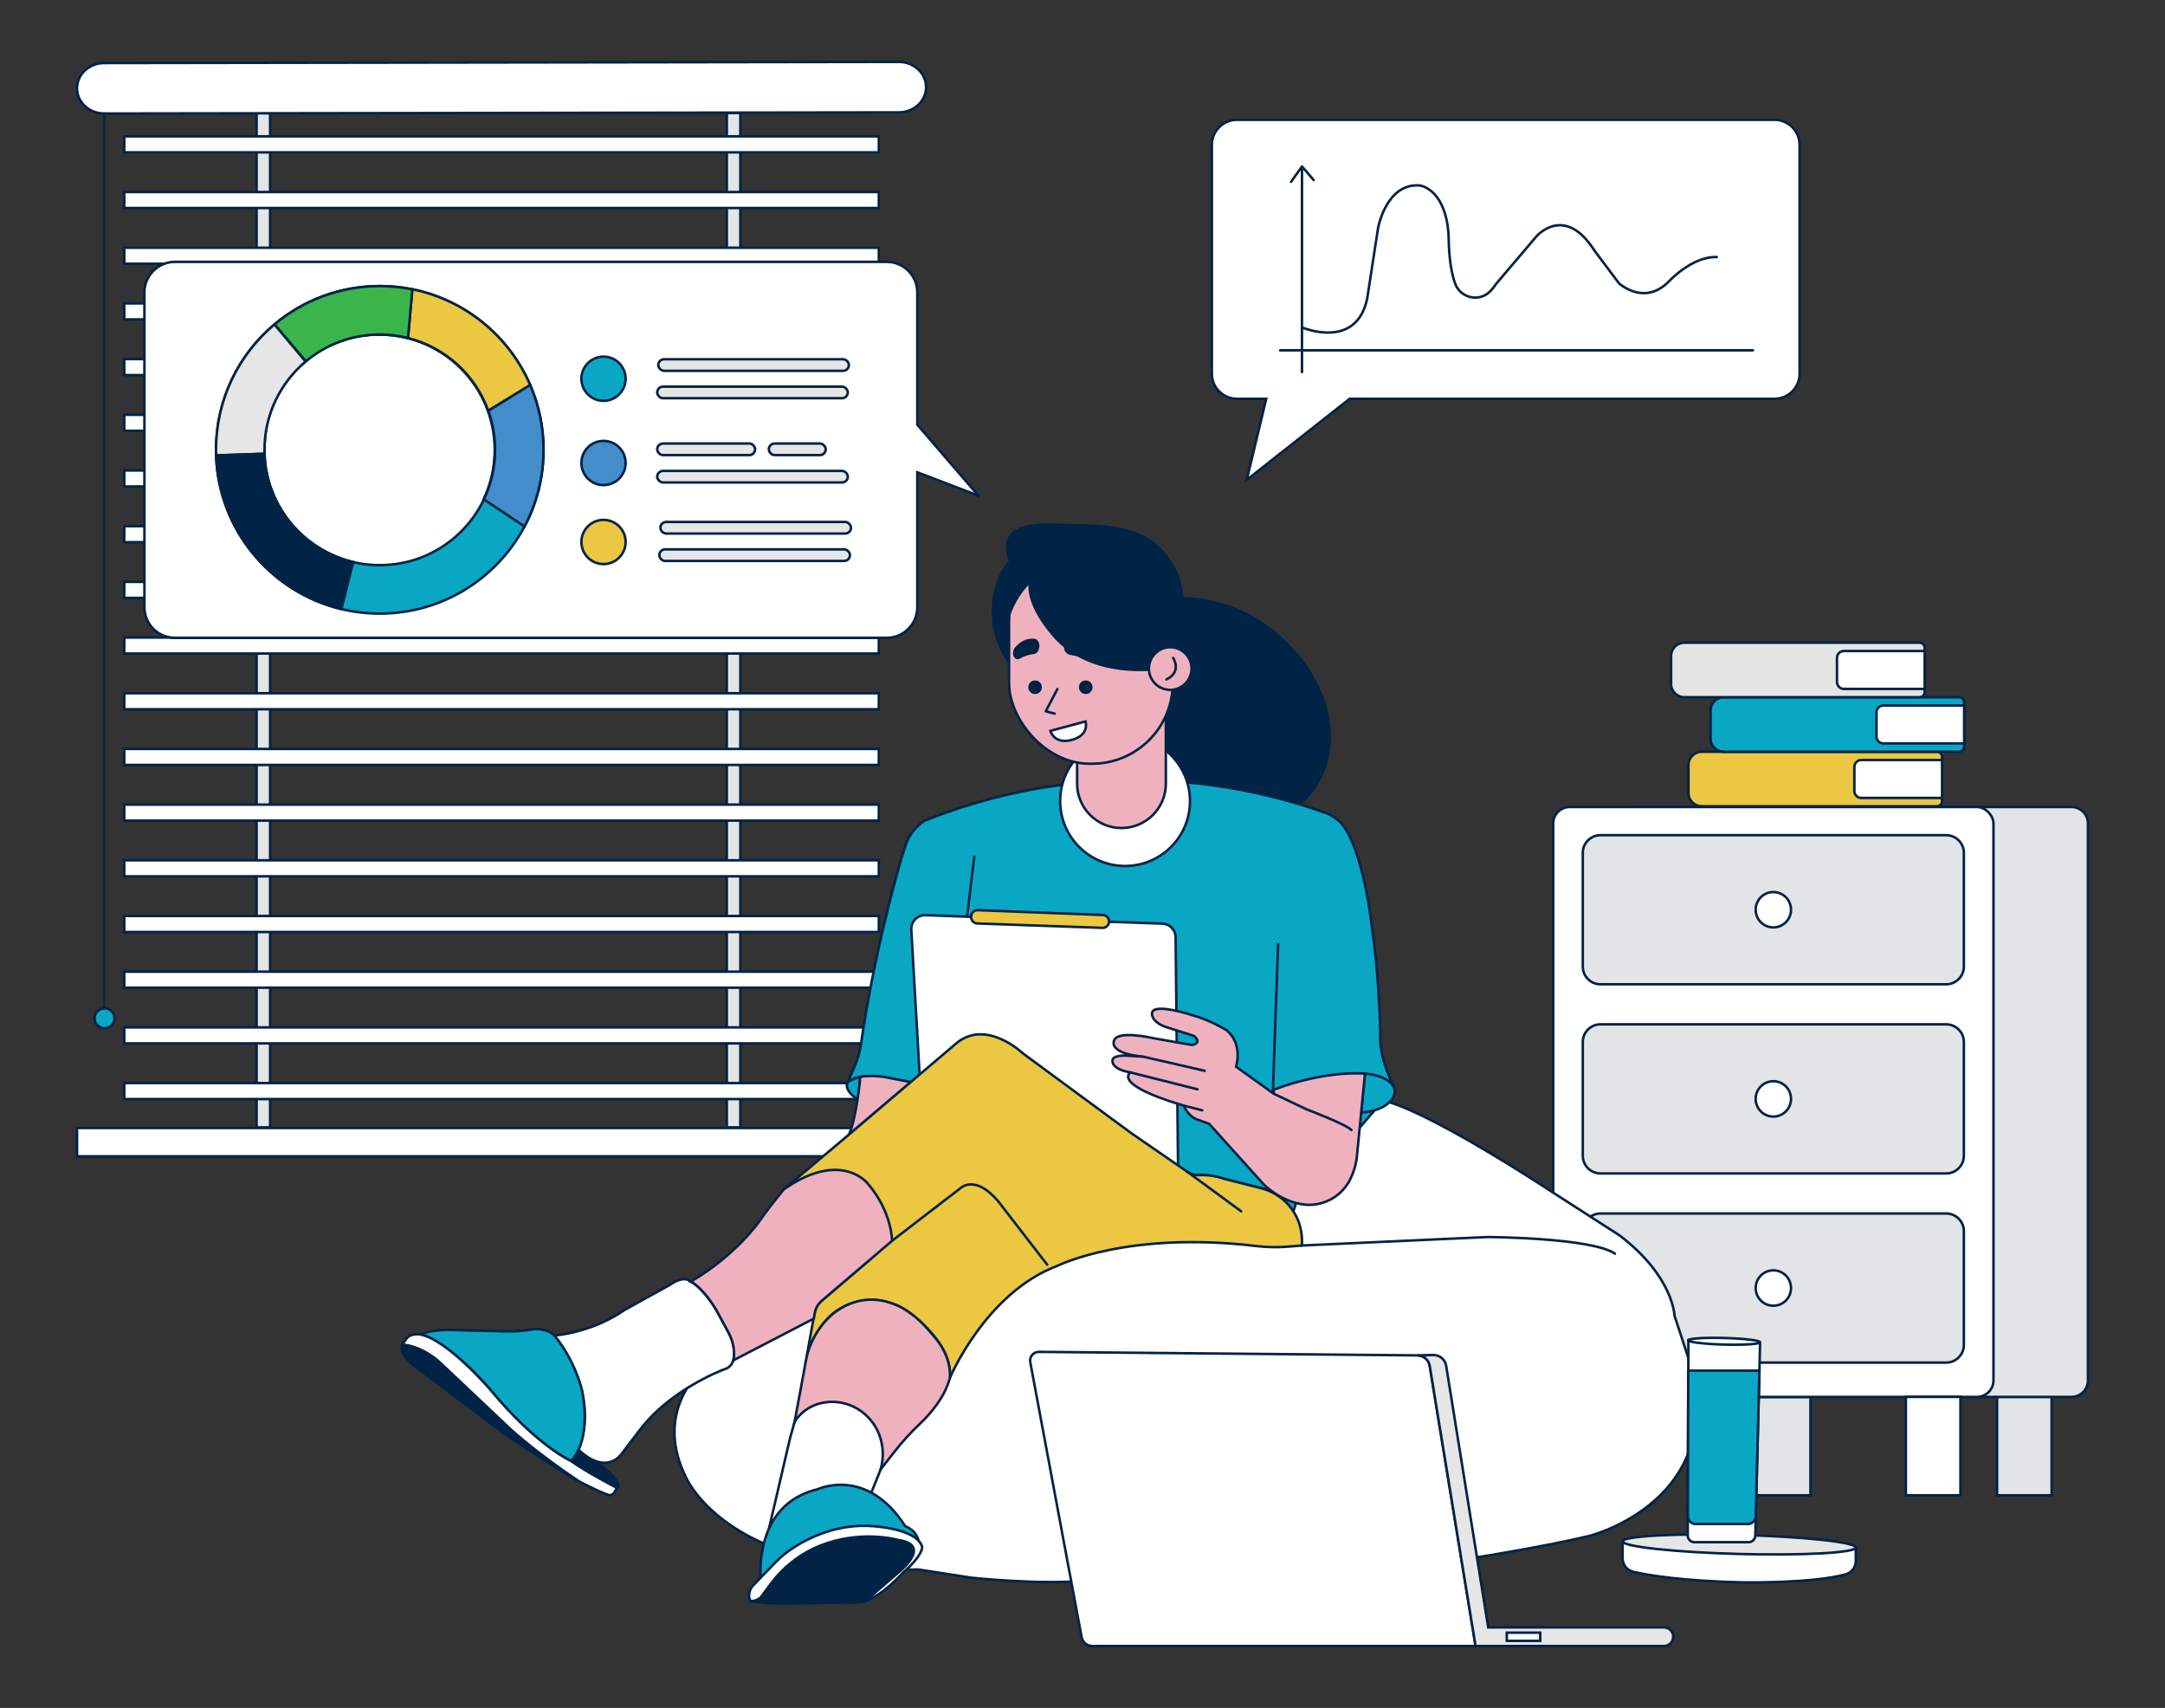 <svg xmlns="http://www.w3.org/2000/svg" id="a" width="865.76" height="682.89" viewBox="0 0 865.76 682.89">
  <rect x="0" y="0" width="865.76" height="682.89" fill="#333333" stroke="none"/>
  <rect x="102.61" y="45.16" width="5.41" height="405.6" fill="#e5e5e5" stroke="#002346" stroke-miterlimit="10"/>
  <rect x="290.64" y="45.16" width="5.41" height="405.6" fill="#e5e5e5" stroke="#002346" stroke-miterlimit="10"/>
  <path d="m359.48,44.93l-317.8.46c-6,0-10.88-4.51-10.88-10.09h0c0-5.57,4.85-10.08,10.84-10.09l317.8-.46c6,0,10.88,4.51,10.88,10.09h0c0,5.57-4.85,10.08-10.84,10.09Z" fill="#fff" stroke="#002346" stroke-miterlimit="10"/>
  <rect x="49.69" y="54.52" width="301.74" height="6.4" fill="#fff" stroke="#002346" stroke-miterlimit="10"/>
  <rect x="49.69" y="76.78" width="301.74" height="6.4" fill="#fff" stroke="#002346" stroke-miterlimit="10"/>
  <rect x="49.69" y="99.05" width="301.74" height="6.4" fill="#fff" stroke="#002346" stroke-miterlimit="10"/>
  <rect x="49.69" y="121.31" width="301.74" height="6.4" fill="#fff" stroke="#002346" stroke-miterlimit="10"/>
  <rect x="49.69" y="143.58" width="301.74" height="6.4" fill="#fff" stroke="#002346" stroke-miterlimit="10"/>
  <rect x="49.69" y="165.85" width="301.74" height="6.4" fill="#fff" stroke="#002346" stroke-miterlimit="10"/>
  <rect x="49.69" y="188.11" width="301.74" height="6.4" fill="#fff" stroke="#002346" stroke-miterlimit="10"/>
  <rect x="49.69" y="210.38" width="301.74" height="6.4" fill="#fff" stroke="#002346" stroke-miterlimit="10"/>
  <rect x="49.69" y="232.65" width="301.74" height="6.4" fill="#fff" stroke="#002346" stroke-miterlimit="10"/>
  <rect x="49.69" y="254.91" width="301.74" height="6.4" fill="#fff" stroke="#002346" stroke-miterlimit="10"/>
  <rect x="49.69" y="277.18" width="301.74" height="6.4" fill="#fff" stroke="#002346" stroke-miterlimit="10"/>
  <rect x="49.69" y="299.45" width="301.74" height="6.4" fill="#fff" stroke="#002346" stroke-miterlimit="10"/>
  <rect x="49.69" y="321.71" width="301.74" height="6.4" fill="#fff" stroke="#002346" stroke-miterlimit="10"/>
  <rect x="49.69" y="343.98" width="301.74" height="6.4" fill="#fff" stroke="#002346" stroke-miterlimit="10"/>
  <rect x="49.69" y="366.24" width="301.74" height="6.4" fill="#fff" stroke="#002346" stroke-miterlimit="10"/>
  <rect x="49.69" y="388.51" width="301.74" height="6.4" fill="#fff" stroke="#002346" stroke-miterlimit="10"/>
  <rect x="49.69" y="410.78" width="301.74" height="6.4" fill="#fff" stroke="#002346" stroke-miterlimit="10"/>
  <rect x="49.69" y="433.04" width="301.74" height="6.4" fill="#fff" stroke="#002346" stroke-miterlimit="10"/>
  <rect x="30.8" y="451.01" width="339.52" height="11.32" fill="#fff" stroke="#002346" stroke-miterlimit="10"/>
  <line x1="41.68" y1="45.39" x2="41.68" y2="403.23" fill="none" stroke="#0d2445" stroke-linecap="round" stroke-linejoin="round"/>
  <circle cx="41.82" cy="407.15" r="4" fill="#09a7c3" stroke="#002346" stroke-miterlimit="10" data-primary="true"/>
  <rect x="702.18" y="558.52" width="21.82" height="39.34" fill="#e3e4e5" stroke="#002346" stroke-miterlimit="10"/>
  <rect x="798.6" y="558.52" width="21.82" height="39.34" fill="#e3e4e5" stroke="#002346" stroke-miterlimit="10"/>
  <path d="m654.21,322.67h174.16c3.63,0,6.58,2.95,6.58,6.58v222.7c0,3.63-2.95,6.58-6.58,6.58h-174.16v-235.86Z" fill="#e3e4e5" stroke="#002346" stroke-miterlimit="10"/>
  <rect x="621.11" y="322.67" width="176.05" height="235.86" rx="6.58" ry="6.58" fill="#fff" stroke="#002346" stroke-miterlimit="10"/>
  <rect x="636.66" y="558.52" width="21.82" height="39.34" fill="#fff" stroke="#002346" stroke-miterlimit="10"/>
  <rect x="762.14" y="558.52" width="21.82" height="39.34" fill="#fff" stroke="#002346" stroke-miterlimit="10"/>
  <path d="m632.94,386.48v-45.48c0-3.9,3.17-7.07,7.07-7.07h138.25c3.9,0,7.07,3.17,7.07,7.07v45.48c0,3.9-3.17,7.07-7.07,7.07h-138.25c-3.9,0-7.07-3.17-7.07-7.07Z" fill="#e3e4e5" stroke="#002346" stroke-miterlimit="10"/>
  <circle cx="709.14" cy="363.74" r="7.07" fill="#fff" stroke="#002346" stroke-miterlimit="10"/>
  <path d="m632.94,462.11v-45.48c0-3.9,3.17-7.07,7.07-7.07h138.25c3.9,0,7.07,3.17,7.07,7.07v45.48c0,3.9-3.17,7.07-7.07,7.07h-138.25c-3.9,0-7.07-3.17-7.07-7.07Z" fill="#e3e4e5" stroke="#002346" stroke-miterlimit="10"/>
  <circle cx="709.14" cy="439.37" r="7.07" fill="#fff" stroke="#002346" stroke-miterlimit="10"/>
  <path d="m632.94,537.74v-45.48c0-3.9,3.17-7.07,7.07-7.07h138.25c3.9,0,7.07,3.17,7.07,7.07v45.48c0,3.9-3.17,7.07-7.07,7.07h-138.25c-3.9,0-7.07-3.17-7.07-7.07Z" fill="#e3e4e5" stroke="#002346" stroke-miterlimit="10"/>
  <circle cx="709.14" cy="515" r="7.07" fill="#fff" stroke="#002346" stroke-miterlimit="10"/>
  <path d="m776.61,302.64v17.66c0,1.14-.93,2.07-2.07,2.07h-94.03c-2.93,0-5.31-2.38-5.31-5.31v-11.18c0-2.93,2.38-5.31,5.31-5.31h94.03c1.14,0,2.07.93,2.07,2.07Z" fill="#ecc741" stroke="#002346" stroke-miterlimit="10" data-secondary="true"/>
  <path d="m776.61,303.88v15.16h-32.31c-1.53,0-2.76-1.24-2.76-2.76v-9.64c0-1.53,1.24-2.76,2.76-2.76h32.31Z" fill="#fff" stroke="#002346" stroke-miterlimit="10"/>
  <path d="m785.45,280.84v17.66c0,1.14-.93,2.07-2.07,2.07h-94.03c-2.93,0-5.31-2.38-5.31-5.31v-11.18c0-2.93,2.38-5.31,5.31-5.31h94.03c1.14,0,2.07.93,2.07,2.07Z" fill="#09a7c3" stroke="#002346" stroke-miterlimit="10" data-primary="true"/>
  <path d="m785.45,282.08v15.16h-32.31c-1.53,0-2.76-1.24-2.76-2.76v-9.64c0-1.53,1.24-2.76,2.76-2.76h32.31Z" fill="#fff" stroke="#002346" stroke-miterlimit="10"/>
  <path d="m769.66,259.04v17.66c0,1.14-.93,2.07-2.07,2.07h-94.03c-2.93,0-5.31-2.38-5.31-5.31v-11.18c0-2.93,2.38-5.31,5.31-5.31h94.03c1.14,0,2.07.93,2.07,2.07Z" fill="#e5e5e5" stroke="#002346" stroke-miterlimit="10"/>
  <path d="m769.66,260.29v15.16h-32.31c-1.53,0-2.76-1.24-2.76-2.76v-9.64c0-1.53,1.24-2.76,2.76-2.76h32.31Z" fill="#fff" stroke="#002346" stroke-miterlimit="10"/>
  <path d="m459.01,240.41s34.57-9.3,60.28,22.19c25.71,31.49,9.73,70.25-31,69.14-40.73-1.11-50.21-42.74-50.21-42.74l20.93-48.58Z" fill="#002346" stroke="#002346" stroke-miterlimit="10"/>
  <path d="m404.83,266.32s-9.83-10.45-7.37-26.98c1.66-11.21,6.57-14.92,6.57-14.92,0,0-7.87-15.1,14.69-14.61,22.56.49,41.05-1.44,51.1,17.97,5.92,11.43,3.57,36.27,3.57,36.27l-68.55,2.28Z" fill="#002346" stroke="#002346" stroke-miterlimit="10"/>
  <path d="m648.85,616.25v6.76c0,2.62,1.81,4.89,4.37,5.47,6.16,1.4,19.44,3.61,43.49,4.2,0,0,27.59.5,41.26-3.18,2.44-.66,4.14-2.88,4.14-5.41v-5.38s-93.26-2.45-93.26-2.45Z" fill="#fff" stroke="#002346" stroke-miterlimit="10"/>
  <path d="m160.85,537.62s-2.01,3.76,6.4,9.66l34.61,26.08s24.2,16.3,29.72,18.94l-16.55-14.3-33.11-30.72s-15.93-12.92-21.07-9.66Z" fill="#002346" stroke="#002346" stroke-miterlimit="10"/>
  <path d="m246.75,594.93s3.52-1.68-8.71-10.81l-6.64-5.5-3.84,4.4,1.5,4.77,14.8,7.15h2.88Z" fill="#002346" stroke="#002346" stroke-miterlimit="10"/>
  <path d="m277.22,551.67s-14.42,15.3-3.26,38.25c0,0,15.05,38.88,93.3,37.62l21.07,3.26s27.46,3.01,47.03,1.13c0,0,58.31,5.64,92.68,0,0,0,72.86-9.53,107.47-17.81,0,0,56.93-14.17,39.5-71.61l-5.39-16.43s-.38-15.68-21.95-32.1l-27.84-17.93s-44.03-29.14-64.53-35.45l-211.62,28.43-66.47,82.64Z" fill="#fff" stroke="#002346" stroke-miterlimit="10"/>
  <path d="m520.64,497.99l74.24-3.39s41.63.25,50.91,6.65" fill="none" stroke="#002346" stroke-linecap="round" stroke-linejoin="round"/>
  <path d="m530.4,325.12c3.32,1.31,6.14,3.68,7.95,6.76,7.79,13.24,10.38,39.95,10.38,39.95,2.24,14.13,2.99,33.04,3.19,39.7.04,1.19.03,2.39.02,3.58-.08,8.85,5.56,19.68,5.56,19.68l-39.25,45.77c-.88,5.77-2.88,4.26-2.88,4.26-.5-4.51-3.76-5.39-3.76-5.39l-4.89-3.76-17.43-4.39c-7.27-2.26-12.29-1.25-12.29-1.25l-26.59-16.43-88.16-21.32-10.66-1.5c-7.78-1.88-12.67,2.01-12.67,2.01l2.57-5.76c1.41-3.16,2.38-6.51,2.87-9.94,4.87-34.02,14.32-68.93,17.73-79.08,1.36-4.04,4.03-7.51,7.6-9.84,17.06-6.85,45.11-15.7,80.7-16.28,34.93-.56,62.81,7.08,79.98,13.23Z" fill="#09a7c3" stroke="#002346" stroke-linecap="round" stroke-linejoin="round" data-primary="true"/>
  <path d="m338.92,432.78s-1.88,3.01,4.26,6.9c0,0,.54-6.4.83-9.09,0,0-3.22.69-5.1,2.19Z" fill="#09a7c3" stroke="#002346" stroke-linecap="round" stroke-linejoin="round" data-primary="true"/>
  <path d="m545.84,429.27s7.8.36,10.97,4.49c1.13,1.47,1.23,3.48.28,5.07-1.35,2.27-4.68,5.4-12.8,6.01l1.55-15.57Z" fill="#09a7c3" stroke="#002346" stroke-linecap="round" stroke-linejoin="round" data-primary="true"/>
  <path d="m344.02,430.59s-1.33,15.49-4.47,23.01l24.7-20.94-11.04-2.13s-4.98-.75-9.2.06Z" fill="#f0b1bf" stroke="#002346" stroke-miterlimit="10"/>
  <path d="m465.2,472.78l-90.6-6.78c-2.75-.21-4.92-2.41-5.07-5.16l-5.11-89.13c-.19-3.23,2.45-5.92,5.68-5.8l21.77.78,48.53,1.74,24.43.87c2.93.1,5.26,2.5,5.29,5.43l.98,92.52c.03,3.22-2.69,5.77-5.9,5.53Z" fill="#fff" stroke="#002346" stroke-miterlimit="10"/>
  <path d="m443.51,368.42h0c0,1.46-1.21,2.62-2.66,2.57l-50.03-1.76c-1.39-.05-2.48-1.19-2.48-2.57v-.18c0-1.46,1.21-2.63,2.67-2.57l50.03,1.93c1.38.05,2.47,1.19,2.47,2.57Z" fill="#ecc741" stroke="#002346" stroke-miterlimit="10" data-secondary="true"/>
  <path d="m317.73,568.6l-1.76,6.27-8.53,36.62,40.63-13.79,4.14-10.28,9.91-20.06-.13-8.9-31.48-4.39s-8.28,5.14-8.28,5.64-3.26,4.51-4.51,8.9Z" fill="#fff" stroke="#002346" stroke-miterlimit="10"/>
  <path d="m304.19,630.67s-2.88-29.22,22.82-35.24c0,0,19.56-9.28,34.99,14.8,0,0,4.64,1.5,5.39,6.27l-63.2,14.17Z" fill="#09a7c3" stroke="#002346" stroke-linecap="round" stroke-linejoin="round" data-primary="true"/>
  <path d="m293.28,543.89s-.81,2.65-3.08,3.42c-.34.12-.68.23-1.02.36-3.01,1.17-14.95,6.17-25.74,15.85-2.9,2.6-5.52,5.49-7.88,8.58l-7.06,9.28s-5.89,8.9-17.18-1.76c0,0,10.03-20.06-9.66-45.65,0,0,14.67-.88,28.22-10.28l17.93-9.91s5.39-4.14,8.4-1.38c0,0,2.28.96,5.94,5.29,1.92,2.27,3.58,4.75,5,7.36l4.23,7.81c1.14,2.1,1.88,4.39,2.14,6.77.15,1.42.14,2.93-.25,4.25Z" fill="#fff" stroke="#002346" stroke-miterlimit="10"/>
  <ellipse cx="695.48" cy="617.48" rx="3.81" ry="46.65" transform="translate(59.92 1296.48) rotate(-88.49)" fill="#e6e6e6" stroke="#002346" stroke-miterlimit="10"/>
  <path d="m703.85,536.69l-.28,11.33-1.53,61.32-.12,4.66c-.04,1.46-1.23,2.62-2.68,2.62h-21.65c-1.49,0-2.69-1.21-2.68-2.69l.02-4.58.2-61.32.04-12.12,28.7.78Z" fill="#fff" stroke="#002346" stroke-miterlimit="10"/>
  <path d="m703.57,548.03l-1.46,58.22c-.04,1.73-1.46,3.1-3.18,3.1h-20.82c-1.76,0-3.19-1.43-3.18-3.19l.19-58.13h28.46Z" fill="#09a7c3" stroke="#002346" stroke-linecap="round" stroke-linejoin="round" data-primary="true"/>
  <polyline points="509.04 436.12 509.98 408.58 511.11 377.48" fill="none" stroke="#002346" stroke-linecap="round" stroke-linejoin="round"/>
  <circle cx="449.91" cy="320.29" r="25.96" fill="#fff" stroke="#002346" stroke-miterlimit="10"/>
  <path d="m430.72,286.56h35.49v26.77c0,9.79-7.95,17.74-17.74,17.74h0c-9.79,0-17.74-7.95-17.74-17.74v-26.77h0Z" fill="#f0b1bf" stroke="#002346" stroke-miterlimit="10"/>
  <rect x="403.51" y="216.2" width="65.46" height="89.16" rx="32.28" ry="32.28" fill="#f0b1bf" stroke="#002346" stroke-miterlimit="10"/>
  <path d="m520.64,497.99l-5.59.46c-4.18.34-8.39.27-12.55-.23-51.56-6.19-79.43,7.8-79.43,7.8-28.97,10.78-43.27,45.02-43.27,45.02,1.08-10.76-8.72-20.43-15.5-25.76-5.89-4.63-13.53-6.51-20.87-4.98-16.96,3.54-20.94,22.58-20.94,22.58l3.23-17.85c.35-1.92,1.35-3.66,2.83-4.93l21.65-18.48-36.62-26.21,25.96-21.82,42.64-36.24c12.04-10.41,26.96,3.89,26.96,3.89l43.27,31.85,22.31,15.37c1.38.95,3.04,1.44,4.72,1.37,6.01-.22,9.84,1.45,9.84,1.45l14.77,3.72c4.36,1.1,8.32,3.45,11.28,6.83,3.06,3.5,5.68,8.7,5.3,16.16Z" fill="#ecc741" stroke="#002346" stroke-miterlimit="10" data-secondary="true"/>
  <path d="m313.59,475.42s-5.27,6.14-10.03,13.04c0,0-9.53,13.67-27.34,23.95,0,0,2.53.93,6.69,6.18,1.57,1.99,2.96,4.11,4.17,6.34l4.24,7.82c1.05,1.95,1.77,4.06,2.07,6.26.22,1.59.29,3.37-.12,4.89l32.17-16.69.33-2.05c.32-1.99,1.33-3.8,2.86-5.11l28.1-23.94s0-11.66-9.78-22.95c0,0-10.53-13.54-33.36,2.26Z" fill="#f0b1bf" stroke="#002346" stroke-miterlimit="10"/>
  <path d="m356.73,496.11l27.54-21.19s5.64-5.39,14.8,5.27l19.69,25.46" fill="none" stroke="#002346" stroke-linecap="round" stroke-linejoin="round"/>
  <path d="m322.5,542.89l-4.77,25.71s3.48-6.76,12.52-7.93c9.14-1.19,17.86,4.13,21.24,12.71,1.5,3.8,2.18,8.53.73,14.04l5.25-6.71c3.16-4.04,6.61-7.86,10.33-11.38,4.11-3.88,9.97-10.52,12-18.28,0,0,1.09-6.41-4.28-14.18,0,0-6.15-8.24-11.22-11.58,0,0-14.74-12.55-30.91-.23,0,0-8.27,6.17-10.9,17.84Z" fill="#f0b1bf" stroke="#002346" stroke-miterlimit="10"/>
  <path d="m221.67,533.98s-2.71-3.48-9.98-2.29c-3.01.49-6.06.72-9.11.64l-23.54-.6s-7.02,0-10.78,1.88c0,0,9.66,1.38,27.84,22.07,0,0,15.55,19.94,32.23,28.47,0,0,8.45-7.18,4.41-28.3,0,0-2.91-12.21-11.06-21.86Z" fill="#09a7c3" stroke="#002346" stroke-linecap="round" stroke-linejoin="round" data-primary="true"/>
  <path d="m168.25,533.61s-3.64-.75-5.52,1.38l-1.88,2.63s6.65,0,14.42,6.52l29.22,27.59s10.78,9.78,27.09,20.57c0,0,6.83,3.66,11.52,5.36.94.34,1.99-.02,2.52-.88l1.14-1.85s-12.16-6.27-18.43-10.78c0,0-13.67-6.02-32.23-28.47,0,0-16.93-19.81-27.84-22.07Z" fill="#fff" stroke="#002346" stroke-miterlimit="10"/>
  <line x1="474.73" y1="468.46" x2="496.31" y2="484.32" fill="none" stroke="#002346" stroke-linecap="round" stroke-linejoin="round"/>
  <path d="m300.17,640.2s-.97-1.27-.49-3.46c.24-1.11.81-2.13,1.61-2.95l8.7-8.99c2.07-2.13,4.35-4.05,6.83-5.68,6.23-4.11,17.97-10.07,32.26-8.9,0,0,17.56.88,19.69,8.28,0,0,.5,3.14-7.65,10.28,0,0-11.04,12.54-18.81,11.91l-22.82-4.26s-15.68,4.39-19.31,3.76Z" fill="#fff" stroke="#002346" stroke-miterlimit="10"/>
  <path d="m359.24,615.75s-15.3-4.46-32.09,2.59c-7.61,3.2-14.17,8.45-19.07,15.09l-3.89,5.27s-1.63,1.5-4.01,1.5c0,0,5.39,1,15.3.88l26.84-.38s4.26-.38,8.15-4.39l8.03-6.9s15.17-11.54.75-13.67Z" fill="#002346" stroke="#002346" stroke-miterlimit="10"/>
  <path d="m509.35,437.3v-1.63c21.57-8.03,36.49-6.4,36.49-6.4l-3.14,32.23c-.26,3.71-1.33,7-2.61,9.71-3.2,6.75-10.17,10.9-17.63,10.5-.21-.01-.32-.02-.32-.02-10.16-1-16.93-8.28-16.93-8.28l-21.7-24.08-4.89-1.76c-1.82-.69-3.14-2.07-4-3.28-.58-.81-1-1.58-1.27-2.24-6.18-1.82-22.66-7.02-22.2-11.79.05-.48.27-.98.75-1.5-7.27-1.25-7.02-4.39-7.02-4.39-.38-2.76,5.77-2.26,5.77-2.26l6.52.38c-13.42-1.25-11.79-5.89-11.79-5.89.38-5.14,15.8-1.5,15.8-1.5l15.05,2.64c.87.15,1.75-.15,2.34-.79.38-.42.4-1.05.04-1.49l-.63-.78c-.24-.3-.57-.52-.93-.63l-10.89-3.45c-.96-.3-1.87-.72-2.71-1.26-3.13-2.03-2.76-4.15-2.76-4.15.13-4.64,16.68.88,16.68.88,7.02,2.01,13.17,5.89,13.17,5.89,6.65,5.52,3.76,14.55,3.76,14.55l15.05,10.78Z" fill="#f0b1bf" stroke="#002346" stroke-miterlimit="10"/>
  <line x1="457.18" y1="422.5" x2="481.76" y2="428.14" fill="none" stroke="#002346" stroke-linecap="round" stroke-linejoin="round"/>
  <line x1="451.92" y1="428.77" x2="478.88" y2="435.54" fill="none" stroke="#002346" stroke-linecap="round" stroke-linejoin="round"/>
  <path d="m509.35,437.3l13.17,6.27s15.68,5.89,17.93,8.28" fill="none" stroke="#002346" stroke-linecap="round" stroke-linejoin="round"/>
  <line x1="473.36" y1="442.06" x2="480.76" y2="443.94" fill="none" stroke="#002346" stroke-linecap="round" stroke-linejoin="round"/>
  <line x1="389.59" y1="342.61" x2="386.82" y2="365.7" fill="none" stroke="#002346" stroke-linecap="round" stroke-linejoin="round"/>
  <ellipse cx="689.5" cy="536.3" rx="1.32" ry="14.36" transform="translate(134.6 1210.93) rotate(-88.44)" fill="#fff" stroke="#002346" stroke-miterlimit="10"/>
  <path d="m469.03,266.56s-30.98,7.27-47.96-12.72c-11.66-13.73-9.08-21.38-9.08-21.38-1.3,1.27-2.7,2.84-4.04,4.75-2.92,4.16-4.39,8.24-5.16,11.2-.31-1.53-.6-3.71-.64-6.33-.05-3.61.42-8.09,2.54-11.62,4.24-7.06,8.81-5.7,8.81-5.7,1.23-1.48,10.38-12.12,25.42-12.01,17.94.13,27.45,15.44,27.97,16.3,2.42,10.33,4.85,20.65,7.27,30.98l-5.14,6.52Z" fill="#002346" stroke="#002346" stroke-miterlimit="10"/>
  <path d="m463.41,260.1c-3.98,2.52-5.17,7.78-2.65,11.76,2.52,3.98,7.78,5.17,11.76,2.65,3.98-2.52,5.17-7.78,2.65-11.76-2.52-3.98-7.78-5.17-11.76-2.65Z" fill="#f0b1bf" stroke="#002346" stroke-miterlimit="10"/>
  <path d="m469.12,263.06s3.7,5.52-2.67,8.59" fill="none" stroke="#002346" stroke-linecap="round" stroke-linejoin="round"/>
  <path d="m416.08,275.34c-.31,1.19-1.53,1.9-2.72,1.59-1.19-.31-1.9-1.53-1.59-2.72.31-1.19,1.53-1.9,2.72-1.59,1.19.31,1.9,1.53,1.59,2.72Z" fill="#002346" stroke="#002346" stroke-miterlimit="10"/>
  <path d="m436.33,275.34c-.31,1.19-1.53,1.9-2.72,1.59-1.19-.31-1.9-1.53-1.59-2.72.31-1.19,1.53-1.9,2.72-1.59,1.19.31,1.9,1.53,1.59,2.72Z" fill="#002346" stroke="#002346" stroke-miterlimit="10"/>
  <polyline points="422.83 275.52 418.18 284.39 421.75 285.35" fill="none" stroke="#002346" stroke-linecap="round" stroke-linejoin="round"/>
  <path d="m426.06,258.16h0c-.39,1.48.58,2.97,2.09,3.21,2.28.37,5.58,1.11,8.51,2.6,1.09.55,2.42.19,3.01-.88h0c.57-1.02.18-2.2-.71-2.96-1.83-1.55-4.75-3.85-10.24-3.91-1.23-.01-2.34.74-2.66,1.93Z" fill="#002346" stroke="#002346" stroke-miterlimit="10"/>
  <path d="m415.13,258h0c.1,1.49-.69,2.89-1.71,3.01-1.54.18-3.78.67-5.86,1.91-.77.46-1.61,0-1.88-1.1h0c-.27-1.05.11-2.19.78-2.86,1.37-1.39,3.52-3.43,7.14-3.07.81.08,1.46.91,1.54,2.11Z" fill="#002346" stroke="#002346" stroke-miterlimit="10"/>
  <path d="m420.04,292.23l14.06-3.78s1.74,5.4-5.42,7.37c-7.15,1.97-8.64-3.59-8.64-3.59Z" fill="#fff" stroke="#002346" stroke-miterlimit="10"/>
  <path d="m590.07,658.14h-153.25c-2.1,0-3.9-1.5-4.29-3.57l-20.54-109.92c-.4-2.16,1.27-4.15,3.46-4.13l151.42,1.41c2.42.02,4.47,1.78,4.86,4.17l18.34,112.04Z" fill="#fff" stroke="#002346" stroke-miterlimit="10"/>
  <path d="m669.1,654.42h0c0,2.05-1.66,3.71-3.71,3.71h-75.32l-18.34-112.04c-.39-2.39-2.45-4.15-4.86-4.17l6.24-.15c2.57-.06,4.79,1.79,5.2,4.32l16.82,104.61h70.27c2.05,0,3.71,1.66,3.71,3.71Z" fill="#e6e6e6" stroke="#002346" stroke-miterlimit="10"/>
  <rect x="602.55" y="652.79" width="13.37" height="3.27" fill="#fff" stroke="#002346" stroke-miterlimit="10"/>
  <path d="m391.24,198.17l-24.42-28.37v-52.89c0-6.74-5.47-12.21-12.21-12.21H69.96c-6.74,0-12.21,5.47-12.21,12.21v125.9c0,6.74,5.47,12.21,12.21,12.21h284.65c6.74,0,12.21-5.47,12.21-12.21v-53.97l24.42,9.34Z" fill="#fff" stroke="#002346" stroke-miterlimit="10"/>
  <path d="m212.05,154.03s-.03-.08-.05-.12c-8.38-19.41-25.88-33.95-47.1-38.24-.01,0-.02,0-.03,0-4.2-.85-8.55-1.29-13-1.29-16.04,0-30.73,5.76-42.12,15.34-14.28,12.01-23.36,30.01-23.36,50.14,0,.74.01,1.48.04,2.21v.02c1,29.86,21.98,54.64,50,61.41.03,0,.06.02.1.03,4.92,1.18,10.06,1.81,15.34,1.81,25.05,0,46.82-14.07,57.83-34.74.02-.03.03-.06.05-.09,4.85-9.15,7.6-19.58,7.6-30.65,0-9.17-1.88-17.9-5.29-25.82Zm-18.55,45.65c-7.41,15.54-23.27,26.28-41.64,26.28-.35,0-.69,0-1.04-.01-.26,0-.51-.01-.77-.03-.17,0-.34-.01-.51-.02-.36-.02-.72-.04-1.07-.07-.18,0-.36-.03-.54-.04-.26-.02-.52-.04-.78-.07-.39-.04-.77-.08-1.16-.13h-.01c-.31-.04-.61-.08-.92-.13-.11-.01-.23-.03-.35-.05h-.01c-.21-.03-.43-.07-.64-.11-.06-.01-.13-.03-.2-.03-.14-.03-.28-.05-.42-.08-.29-.05-.59-.11-.88-.17-.26-.05-.52-.11-.78-.17-.06,0-.12-.02-.17-.04-.03,0-.05,0-.07-.02-.03,0-.06-.01-.09-.02-.07-.02-.13-.03-.2-.05,0,0-.02,0-.03,0-.03,0-.07-.01-.1-.03-.09-.02-.19-.04-.27-.06-.2-.05-.4-.1-.6-.15-.25-.06-.51-.13-.76-.2-.27-.07-.53-.15-.78-.22-.05-.02-.1-.03-.15-.05-.08-.02-.15-.04-.22-.07-.01,0-.03,0-.05-.01-.09-.03-.19-.06-.28-.09-.27-.08-.54-.17-.81-.26-.05-.02-.1-.03-.14-.05-.17-.05-.34-.11-.51-.18-.18-.06-.36-.13-.54-.19-.35-.13-.71-.26-1.05-.4-.05-.02-.1-.04-.15-.06-.24-.09-.47-.19-.7-.29-.06-.03-.13-.05-.19-.08-.12-.05-.25-.11-.37-.16-.14-.06-.28-.12-.42-.19-.19-.08-.37-.16-.56-.26-.02,0-.03-.01-.05-.02-.13-.06-.27-.13-.41-.19-.12-.05-.24-.11-.36-.17-.14-.07-.29-.14-.43-.21-.15-.07-.29-.14-.43-.22-.33-.17-.66-.35-.99-.52-.15-.08-.3-.16-.45-.25-.14-.08-.28-.16-.42-.24-.16-.09-.31-.18-.47-.27-.16-.09-.32-.19-.48-.28-.07-.04-.14-.09-.22-.13-.24-.15-.48-.29-.72-.45-.09-.05-.18-.11-.27-.18-.18-.11-.35-.23-.53-.35-.08-.05-.15-.1-.23-.15-.04-.02-.07-.05-.11-.07-.04-.03-.08-.05-.12-.08-.15-.1-.3-.21-.45-.31-.04-.03-.08-.05-.11-.08-.11-.07-.21-.14-.3-.22-.18-.12-.35-.25-.53-.38-.16-.11-.31-.22-.46-.34-.24-.19-.49-.37-.73-.57-.18-.14-.35-.28-.53-.43h0c-.15-.12-.29-.24-.44-.36-.06-.05-.12-.1-.18-.15-.22-.18-.44-.37-.65-.56-.04-.03-.08-.07-.11-.1-.16-.14-.32-.28-.48-.43-.08-.07-.16-.15-.25-.23-.04-.03-.08-.07-.12-.11-.11-.11-.23-.21-.34-.32-.07-.06-.14-.13-.21-.19-.19-.19-.38-.37-.56-.55-.1-.09-.19-.19-.29-.28-.16-.17-.33-.34-.49-.51-.15-.15-.29-.3-.43-.45-.08-.08-.15-.16-.22-.24-.09-.1-.18-.19-.27-.29-.03-.03-.06-.07-.09-.1-.03-.04-.07-.08-.11-.12-.1-.11-.19-.21-.28-.32-.08-.09-.17-.19-.25-.28-.15-.18-.3-.35-.45-.53-.13-.15-.25-.29-.37-.44-.08-.09-.15-.19-.23-.28-.11-.13-.21-.26-.31-.39-.13-.17-.27-.34-.39-.51-.16-.2-.31-.4-.46-.61-.13-.17-.25-.34-.37-.51-.09-.12-.18-.25-.27-.37-.21-.29-.41-.59-.61-.9-.14-.2-.27-.4-.4-.61-.01-.02-.03-.04-.04-.06-.12-.18-.24-.37-.35-.55-.13-.21-.26-.41-.38-.62-.03-.05-.06-.1-.08-.14-.15-.24-.29-.48-.42-.71-.03-.05-.06-.11-.09-.16-.12-.21-.24-.42-.35-.62-.06-.11-.12-.21-.18-.32-.1-.18-.2-.37-.29-.55-.05-.1-.11-.21-.16-.31,0-.01-.01-.03-.02-.04-.07-.14-.14-.28-.21-.42-.1-.19-.19-.37-.28-.56-.16-.33-.32-.66-.46-.99-.04-.08-.08-.16-.11-.24-.03-.05-.05-.11-.07-.16-.1-.21-.19-.41-.27-.61-.12-.27-.23-.55-.34-.83-.03-.08-.06-.15-.09-.23-.13-.32-.25-.64-.37-.97-.01-.02-.02-.04-.03-.06-.08-.21-.15-.41-.22-.62-.05-.12-.09-.24-.13-.35-.05-.16-.11-.31-.16-.47-.06-.19-.13-.39-.19-.59-.08-.24-.15-.48-.22-.72-.04-.11-.07-.23-.1-.35-.08-.27-.15-.54-.22-.81-.04-.14-.08-.28-.11-.42-.07-.26-.13-.52-.19-.78-.01-.05-.03-.09-.03-.14-.05-.24-.11-.48-.16-.72,0-.02-.02-.05-.02-.07-.03-.13-.06-.27-.09-.41,0-.03-.02-.07-.02-.11-.05-.25-.11-.51-.15-.76-.01-.05-.02-.09-.03-.14-.05-.28-.1-.56-.15-.84-.02-.11-.04-.22-.05-.34-.04-.26-.08-.52-.11-.77-.03-.16-.05-.31-.06-.46,0-.08-.02-.16-.03-.24-.01-.08-.02-.15-.03-.23,0-.04,0-.08,0-.12,0-.05-.02-.09-.02-.14-.02-.12-.03-.24-.04-.36-.03-.21-.05-.43-.06-.64-.02-.16-.03-.31-.04-.46-.03-.35-.05-.7-.07-1.06-.02-.32-.04-.64-.05-.97,0-.07,0-.14,0-.21,0-.04,0-.08,0-.12,0-.11,0-.21,0-.32,0-.08,0-.16,0-.23,0-.3-.01-.59-.01-.89s0-.59,0-.88c0-.11,0-.21,0-.31,0-.2,0-.4.02-.6,0-.11,0-.21.01-.32v-.08c0-.1,0-.21.02-.31,0-.08,0-.17.02-.26,0-.21.02-.42.04-.63,0-.05,0-.11.01-.17,0-.05,0-.11.02-.17,0-.05,0-.11.01-.17,0-.03,0-.05,0-.07,0-.13.03-.27.04-.4,0-.08.01-.16.02-.24,0-.03,0-.06,0-.09,0-.11.02-.21.03-.32l.03-.24c.01-.11.03-.23.04-.35h0c0-.07.01-.13.02-.2,0-.01,0-.03,0-.05,0-.02,0-.03,0-.05,0,0,0-.02,0-.03,0-.02,0-.03,0-.05,0-.02,0-.04,0-.06,0-.07.02-.13.03-.2.01-.11.03-.21.04-.31.02-.13.03-.26.05-.38,0-.02,0-.03,0-.05,0-.02,0-.04,0-.06,0-.02,0-.05.01-.07.03-.21.06-.41.1-.62.02-.12.04-.25.06-.37,0-.04.02-.09.03-.13,0-.04.01-.08.02-.13,0-.03,0-.05.01-.08,0,0,0-.02,0-.03.01-.08.03-.16.04-.24.04-.19.07-.37.11-.55,0-.02,0-.03.01-.05.03-.16.06-.32.1-.48.02-.11.04-.21.07-.32,0-.01,0-.03.01-.04,0-.02,0-.03,0-.05,0-.03.01-.06.02-.09,0-.02,0-.04.01-.06.01-.06.03-.11.04-.17.02-.09.04-.19.07-.28,0-.05.03-.11.04-.16.02-.1.05-.2.08-.3,0-.05.02-.09.03-.14.03-.13.07-.27.1-.4.03-.13.07-.27.11-.4.02-.08.04-.16.07-.24.03-.11.06-.22.09-.33.06-.22.13-.45.2-.67,0-.03.02-.05.02-.08.01-.03.03-.07.03-.11,0-.03.02-.05.03-.08,0-.02,0-.03.01-.04.01-.03.02-.06.03-.09.01-.05.03-.09.04-.14h0c.02-.06.04-.13.06-.19.07-.2.13-.4.2-.61.02-.05.03-.1.05-.15.01-.05.03-.1.05-.15,0-.03.02-.07.03-.1.03-.09.06-.18.1-.27.04-.13.08-.25.13-.37,0,0,0-.01.01-.02.02-.06.04-.11.06-.17.11-.3.22-.6.34-.9,0,0,0,0,0,0,0,0,0-.01,0-.02,0-.02.02-.04.03-.05.11-.27.22-.55.33-.82l.06-.15c.03-.06.05-.13.08-.19.11-.25.22-.5.33-.75.03-.08.07-.15.1-.22.01-.04.03-.07.05-.11.09-.19.18-.37.27-.56,0-.02.02-.04.03-.06t0,0s.04-.09.06-.13c.09-.19.19-.39.29-.58.05-.11.11-.23.17-.34.01-.03.03-.05.04-.08.05-.1.1-.19.15-.29.02-.04.04-.08.06-.11.03-.07.06-.13.11-.2.06-.13.13-.26.2-.39.02-.03.03-.06.05-.09.03-.06.07-.13.11-.19.15-.28.31-.56.48-.85,0-.02.02-.03.03-.05.05-.1.11-.19.17-.29.01-.02.03-.05.04-.07.07-.13.15-.26.23-.38.03-.05.06-.1.09-.15.02-.04.04-.08.07-.11.05-.08.1-.16.15-.23.03-.05.06-.11.11-.16,0-.01,0-.02.02-.03,0,0,0,0,0-.02.03-.04.05-.08.08-.12,0,0,0-.02.02-.03.03-.06.08-.12.12-.19.01-.02.03-.04.04-.06.05-.1.12-.19.18-.28.04-.06.08-.12.12-.19.14-.22.29-.44.44-.65.04-.07.08-.13.13-.19,0-.02.02-.03.03-.05,0,0,0,0,0-.01.15-.22.31-.44.47-.65.03-.04.06-.08.09-.13.01-.03.03-.05.05-.08.02-.03.04-.05.06-.08,0,0,0,0,0,0,.01-.03.03-.05.05-.07.02-.03.04-.05.06-.08.03-.05.06-.09.1-.13.11-.14.21-.28.32-.42.02-.03.03-.05.06-.08.03-.05.06-.09.1-.13.25-.32.5-.64.76-.96.26-.32.52-.63.79-.93,0,0,0-.01.01-.02,0,0,0-.01.01-.02.02-.03.04-.05.06-.07.04-.05.09-.11.14-.16.08-.1.17-.2.26-.29.05-.06.1-.12.16-.18.01-.02.03-.04.05-.06h0c.04-.05.08-.11.13-.15h0s0-.01,0-.01c0,0,.01-.01.02-.02.01-.01.03-.03.03-.04,0,0,0,0,.01-.01.16-.17.31-.34.47-.51.04-.05.09-.1.14-.15.05-.05.1-.11.15-.16t0,0s0-.01.02-.02c.08-.08.16-.16.24-.24.2-.21.4-.41.61-.61.11-.1.21-.2.31-.31.02-.03.04-.04.06-.06.12-.13.25-.24.37-.36.05-.05.09-.09.14-.13.3-.28.6-.56.91-.83.15-.14.31-.27.46-.4.15-.14.31-.27.47-.4.03-.03.07-.06.1-.09.25-.21.5-.42.76-.62.16-.13.33-.27.5-.4.13-.11.27-.21.4-.31.21-.16.43-.32.65-.48.13-.1.26-.19.39-.28.11-.08.23-.16.34-.24.04-.04.09-.07.13-.1.24-.17.49-.34.74-.51.26-.18.53-.35.8-.52.1-.06.2-.13.3-.19.18-.12.37-.23.55-.35.13-.08.25-.16.38-.23.13-.08.26-.16.39-.23.16-.09.31-.18.47-.27.14-.08.29-.16.43-.24.01,0,.03-.02.04-.03.04-.03.09-.05.13-.07.02-.01.03-.03.05-.03.21-.12.42-.23.63-.34.05-.03.1-.05.15-.08.05-.03.09-.05.13-.07.14-.08.29-.15.43-.22.32-.17.65-.33.98-.48.08-.04.16-.08.24-.11.21-.1.43-.2.64-.29.21-.1.43-.19.65-.28.1-.05.2-.09.3-.13.69-.29,1.39-.57,2.1-.83.24-.09.48-.17.72-.26.09-.03.19-.06.28-.1.08-.03.17-.05.25-.08.23-.08.46-.15.69-.22.05-.02.09-.03.13-.04.05-.02.1-.03.15-.05.23-.07.46-.14.69-.21.11-.03.22-.06.33-.1.04,0,.08-.02.13-.03.3-.08.6-.16.9-.24.06-.02.13-.04.19-.05.23-.06.47-.12.7-.17.12-.03.24-.06.36-.09.34-.08.69-.15,1.03-.22.7-.15,1.41-.27,2.12-.38.03,0,.06-.01.09-.01.08-.02.16-.03.24-.04.27-.04.55-.08.83-.11.12-.02.24-.03.37-.05.03,0,.06,0,.09,0,.21-.03.43-.05.65-.08.09-.01.19-.02.27-.03.29-.03.59-.06.89-.08.04,0,.08,0,.11,0,.08,0,.16-.01.25-.02.02,0,.04,0,.06,0,.16-.02.33-.03.49-.03.04,0,.08,0,.12,0,.16,0,.33-.02.5-.03.04,0,.08,0,.12,0,.08,0,.16,0,.23-.01.15,0,.3-.01.46-.01.09,0,.19,0,.28,0,.08,0,.17,0,.25,0,.29,0,.59-.01.89-.01,3.9,0,7.68.48,11.29,1.4,14.9,3.75,26.92,14.75,32.08,29.04.01.03.03.07.04.11,1.75,4.86,2.7,10.1,2.7,15.57,0,7.03-1.57,13.69-4.39,19.65-.03.06-.05.12-.08.18Z" fill="#09a7c3" stroke="#002346" stroke-linecap="round" stroke-linejoin="round" data-primary="true"/>
  <path d="m128.72,139.49c.06-.04.13-.07.19-.1-.02,0-.03.02-.05.03-.06.03-.12.06-.17.09.01,0,.02-.02.03-.02Z" fill="none" stroke="red" stroke-miterlimit="10"/>
  <path d="m135.89,136.29c.09-.03.19-.06.28-.1-.34.12-.67.24-1,.36.07-.03.14-.05.21-.08.17-.06.34-.12.51-.18Z" fill="none" stroke="red" stroke-miterlimit="10"/>
  <path d="m146.55,133.96c.24-.03.48-.05.72-.06-.29.02-.59.05-.89.08.06,0,.11-.01.17-.02Z" fill="none" stroke="red" stroke-miterlimit="10"/>
  <path d="m149.6,133.77c-.23,0-.46.01-.69.03-.04,0-.08,0-.12,0,.11,0,.23-.01.35-.02.15,0,.3-.01.46-.01Z" fill="none" stroke="red" stroke-miterlimit="10"/>
  <path d="m128.72,139.49c.06-.04.13-.07.19-.1-.02,0-.03.02-.05.03-.06.03-.12.06-.17.09.01,0,.02-.02.03-.02Z" fill="none" stroke="red" stroke-miterlimit="10"/>
  <path d="m135.89,136.29c.09-.03.19-.06.28-.1-.34.12-.67.24-1,.36.07-.03.14-.05.21-.08.17-.06.34-.12.51-.18Z" fill="none" stroke="red" stroke-miterlimit="10"/>
  <path d="m146.55,133.96c.24-.03.48-.05.72-.06-.29.02-.59.05-.89.08.06,0,.11-.01.17-.02Z" fill="none" stroke="red" stroke-miterlimit="10"/>
  <path d="m149.14,133.78c.15,0,.3-.01.46-.01-.23,0-.46.01-.69.03-.04,0-.08,0-.12,0,.11,0,.23-.01.35-.02Z" fill="none" stroke="red" stroke-miterlimit="10"/>
  <path d="m138.41,135.49c-.11.03-.22.06-.33.1.03,0,.06-.02.1-.03.08-.02.16-.05.24-.07Z" fill="none" stroke="red" stroke-miterlimit="10"/>
  <path d="m144.17,134.25h0c-.08.01-.16.02-.24.04-.03,0-.06,0-.09.01.11-.02.21-.03.32-.05Z" fill="none" stroke="red" stroke-miterlimit="10"/>
  <path d="m212.05,154.03l-16.82,10.15c-5.16-14.29-17.18-25.29-32.08-29.04l1.71-19.48c21.28,4.29,38.82,18.89,47.19,38.36Z" fill="#ecc741" stroke="#002346" stroke-miterlimit="10" data-secondary="true"/>
  <path d="m217.34,179.86c0,11.07-2.75,21.51-7.6,30.65l-16.24-10.83c2.87-6,4.47-12.73,4.47-19.83,0-5.47-.95-10.7-2.7-15.57l16.73-10.37s.03.08.05.12c3.41,7.92,5.29,16.65,5.29,25.82Z" fill="#438dca" stroke="#002346" stroke-miterlimit="10"/>
  <path d="m164.9,115.68l-1.74,19.47c-3.61-.91-7.4-1.4-11.29-1.4-11.25,0-21.56,4.03-29.56,10.72l-12.56-14.75c11.39-9.58,26.08-15.34,42.12-15.34,4.45,0,8.8.44,13,1.29.01,0,.02,0,.03,0Z" fill="#39b54a" stroke="#002346" stroke-miterlimit="10"/>
  <path d="m105.75,179.86c0,.53,0,1.06.03,1.58l-19.36.65c-.03-.74-.04-1.49-.04-2.23,0-20.12,9.08-38.12,23.36-50.14l12.46,14.84c-10.06,8.45-16.44,21.13-16.44,35.3Z" fill="#e6e6e6" stroke="#002346" stroke-miterlimit="10"/>
  <path d="m141.22,224.73h0s-4.7,18.8-4.7,18.8c-28.07-6.74-49.1-31.55-50.1-61.44v-.02l19.36-.66c0,.07,0,.14,0,.21,0,.32.03.65.05.97.02.35.04.71.07,1.06,0,.15.03.31.04.46.02.21.04.43.06.64,0,.12.02.24.04.36,0,.05,0,.09.02.14,0,.11.02.23.04.35,0,.08.02.16.03.24.02.16.04.31.06.46.03.26.07.52.11.77.02.11.03.22.05.34.05.28.1.56.15.84,0,.05.01.09.03.14.05.25.09.51.15.76,0,.03.01.07.02.11.03.14.05.27.09.41,0,.03,0,.05.02.07.05.24.11.48.16.72,0,.05.02.1.03.14.06.26.13.52.19.78.03.14.07.28.11.42.07.27.15.54.22.81.03.11.06.23.1.35.07.24.14.48.22.72.06.19.13.39.19.59.05.16.1.31.16.47.04.12.08.24.13.35.07.21.14.42.22.62,0,.02.01.04.03.06.11.33.24.65.37.97.03.08.06.16.09.23.11.28.22.56.34.83.08.2.17.41.27.61.06.14.12.27.18.41.15.33.3.67.46.99.09.19.18.38.28.56.06.14.13.28.21.42,0,.01.02.03.02.04.05.1.11.21.16.31.09.18.19.37.29.55.05.11.11.21.18.32.11.21.23.42.35.62.03.05.05.11.09.16.14.24.28.48.42.71.03.05.05.1.08.14.13.21.25.41.38.62.11.18.23.37.35.55,0,.02.03.04.04.06.13.2.26.4.4.61.2.3.4.6.61.9.09.13.18.25.27.37.12.17.24.34.37.51.15.2.3.4.46.61.13.17.26.34.39.51.11.13.21.26.31.39.08.09.15.19.23.28.12.15.24.29.37.44.15.18.3.35.45.53.08.1.16.19.25.28.09.11.19.21.28.32.03.04.07.08.11.12.03.03.06.07.09.1.09.1.18.19.27.29.07.08.14.16.22.24.14.15.28.3.43.45.16.17.33.34.49.51.1.1.19.19.29.28.19.19.37.37.56.55.07.07.13.13.21.19.11.11.22.21.34.32.04.04.08.08.12.11.08.08.16.16.25.23.16.14.32.29.48.43.04.03.08.07.11.1.21.19.43.38.65.56.06.05.12.1.18.15.15.12.29.24.44.36,0,0,0,0,0,0,.18.15.35.29.53.43.24.19.49.38.73.57.15.12.3.23.46.34.17.13.35.26.53.38.1.08.2.15.3.22.04.03.08.05.11.08.15.11.3.21.45.31.04.03.08.06.12.08.03.03.07.05.11.07.08.05.15.11.23.15.17.12.35.23.53.35.09.06.18.12.27.18.24.16.48.3.72.45.08.05.15.09.22.13.16.09.32.19.48.28.16.09.31.18.47.27.14.08.28.16.42.24.15.08.3.17.45.25.33.18.66.35.99.52.18.09.36.18.54.27.11.05.22.11.33.16.12.06.24.12.36.17.13.07.27.13.41.19.02,0,.03.02.05.02.19.09.37.18.56.26.14.06.28.13.42.19.12.05.25.11.37.16.07.03.13.05.19.08.24.1.47.2.7.29.05.02.1.04.15.06.35.14.7.27,1.05.4.18.07.36.13.54.19.17.06.34.12.51.18.05.02.09.03.14.05.27.09.54.18.81.26.09.03.19.06.28.09.02,0,.03,0,.05.01.07.02.15.05.22.07.05.02.1.03.15.05.26.08.52.15.78.22.25.07.51.14.76.2.2.05.4.11.6.15.12.03.24.06.37.09Z" fill="#002346" stroke="#002346" stroke-miterlimit="10"/>
  <circle cx="241.34" cy="151.43" r="8.84" fill="#09a7c3" stroke="#002346" stroke-linecap="round" stroke-linejoin="round" data-primary="true"/>
  <rect x="263.24" y="143.64" width="76.22" height="4.63" rx="2.32" ry="2.32" fill="#e6e6e6" stroke="#002346" stroke-miterlimit="10"/>
  <rect x="262.81" y="154.59" width="76.22" height="4.63" rx="2.32" ry="2.32" fill="#e6e6e6" stroke="#002346" stroke-miterlimit="10"/>
  <rect x="264.08" y="208.7" width="76.22" height="4.63" rx="2.32" ry="2.32" fill="#e6e6e6" stroke="#002346" stroke-miterlimit="10"/>
  <rect x="263.66" y="219.65" width="76.22" height="4.63" rx="2.32" ry="2.32" fill="#e6e6e6" stroke="#002346" stroke-miterlimit="10"/>
  <circle cx="241.34" cy="185.12" r="8.84" fill="#438dca" stroke="#002346" stroke-miterlimit="10"/>
  <circle cx="241.34" cy="216.7" r="8.84" fill="#ecc741" stroke="#002346" stroke-miterlimit="10" data-secondary="true"/>
  <rect x="262.81" y="177.33" width="39.16" height="4.63" rx="2.32" ry="2.32" fill="#e6e6e6" stroke="#002346" stroke-miterlimit="10"/>
  <rect x="307.45" y="177.33" width="22.74" height="4.63" rx="2.32" ry="2.32" fill="#e6e6e6" stroke="#002346" stroke-miterlimit="10"/>
  <rect x="262.81" y="188.28" width="76.22" height="4.63" rx="2.32" ry="2.32" fill="#e6e6e6" stroke="#002346" stroke-miterlimit="10"/>
  <path d="m709.62,47.91h-214.99c-5.53,0-10.02,4.48-10.02,10.02v91.5c0,5.53,4.48,10.02,10.02,10.02h11.72l-7.79,32.41,41.16-32.41h169.9c5.53,0,10.02-4.48,10.02-10.02V57.93c0-5.53-4.48-10.02-10.02-10.02Z" fill="#fff" stroke="#002346" stroke-miterlimit="10"/>
  <line x1="511.95" y1="140.07" x2="700.99" y2="140.07" fill="none" stroke="#002346" stroke-linecap="round" stroke-linejoin="round"/>
  <polyline points="516.28 72.69 520.66 66.56 525.34 72.02" fill="none" stroke="#002346" stroke-linecap="round" stroke-linejoin="round"/>
  <line x1="520.65" y1="148.76" x2="520.65" y2="66.92" fill="none" stroke="#002346" stroke-linecap="round" stroke-linejoin="round"/>
  <path d="m520.84,130.98s21.53,9.09,25.88-11.55l4.35-28.25s3.26-18.11,16.66-17.02c0,0,9.09.94,11.23,16.54.23,1.69.34,3.4.36,5.11.05,3.24.38,11.59,2.58,17.59,2.05,5.6,9.19,7.45,13.61,3.44.91-.82,1.8-1.87,2.65-3.2l16.3-19.19s11.23-13.04,23.18,5.79l9.78,13.04s9.78,9.05,19.56-.36c0,0,9.42-10.5,19.56-10.14" fill="none" stroke="#002346" stroke-linecap="round" stroke-linejoin="round"/>
                
    </svg>